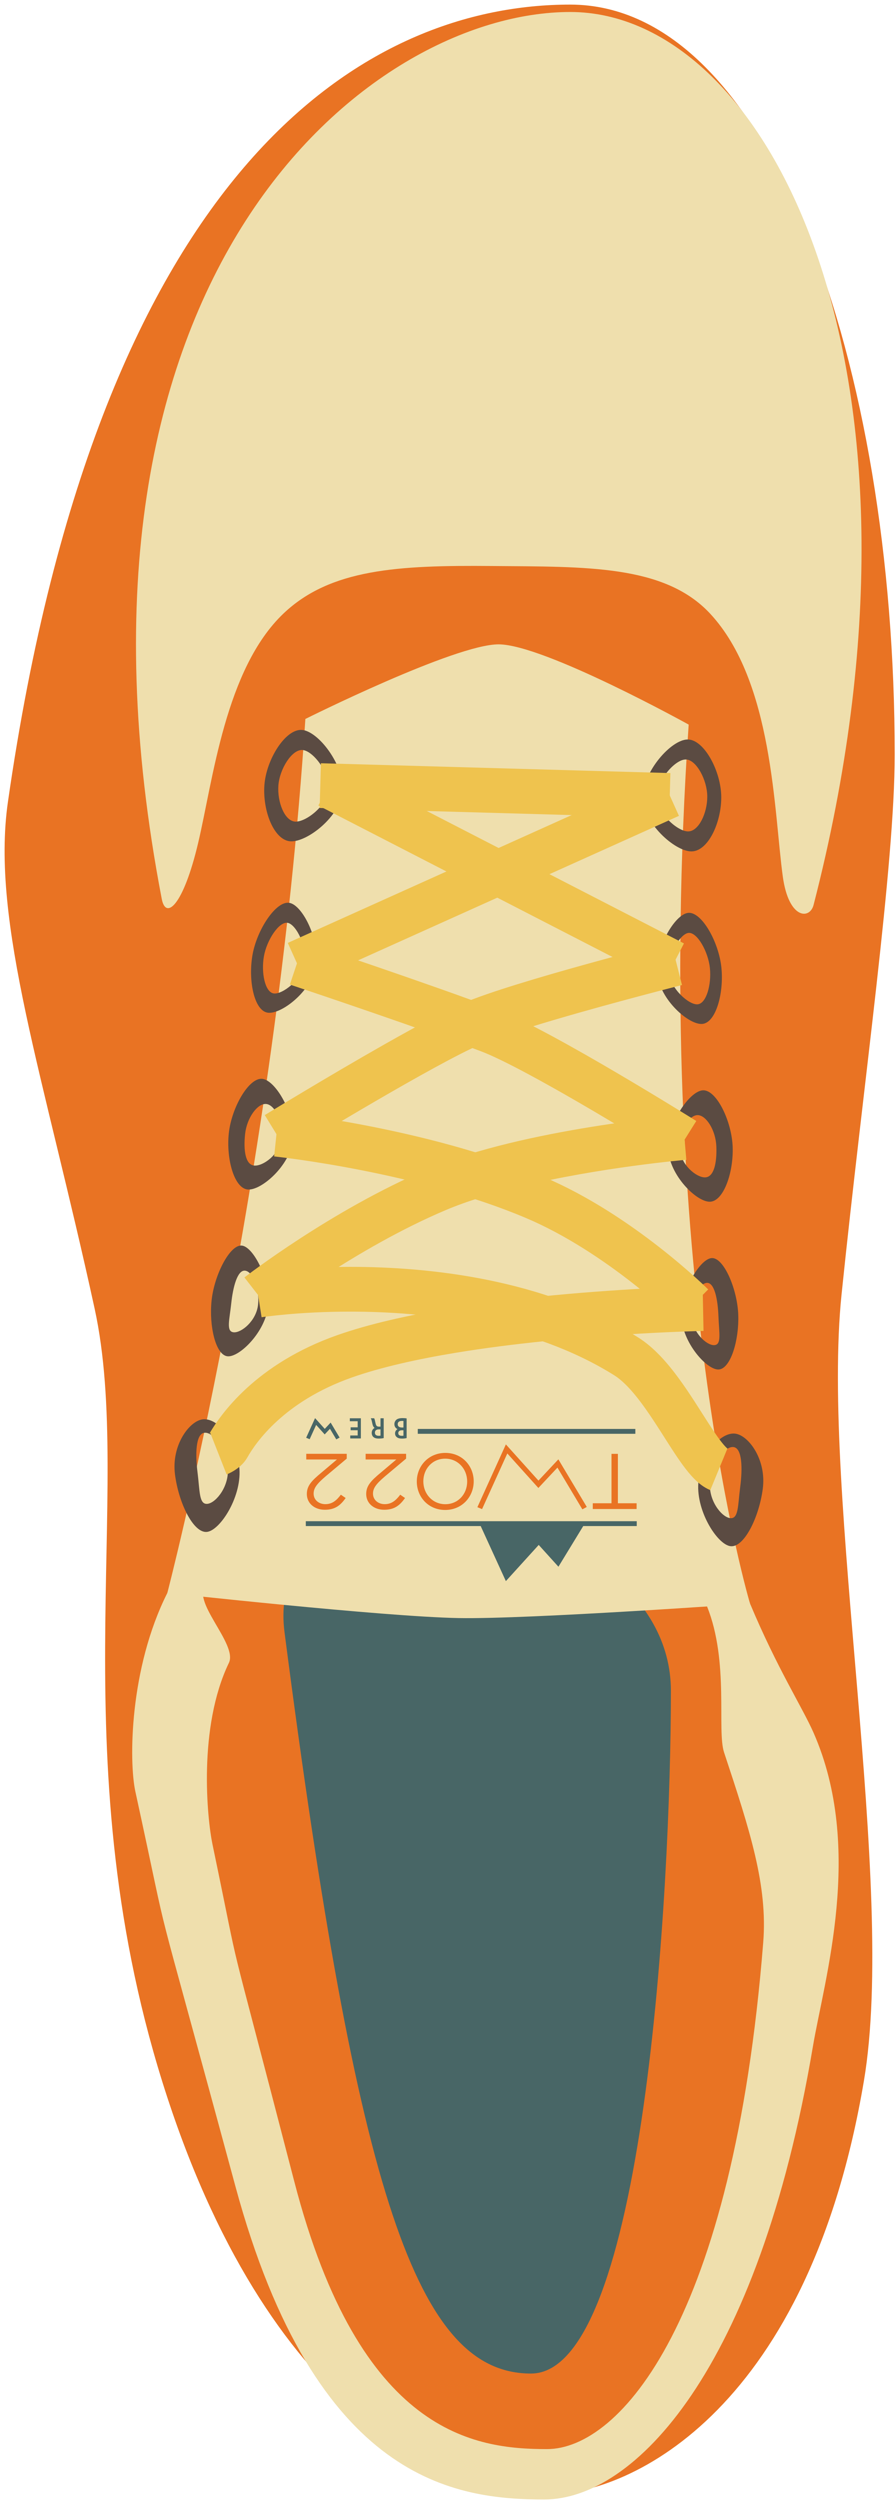 
<svg width="195px" height="544px" viewBox="-16 128 195 544" version="1.1" xmlns="http://www.w3.org/2000/svg" xmlns:xlink="http://www.w3.org/1999/xlink">
    <!-- Generator: Sketch 41.2 (35397) - http://www.bohemiancoding.com/sketch -->
    <desc>Created with Sketch.</desc>
    <defs></defs>
    <g id="running-shoe" stroke="none" stroke-width="1" fill="none" fill-rule="evenodd" width="100" transform="translate(-15, 128)">
        <g id="shoe" transform="translate(0, 0.856)">
            <path d="M19.594,283.894 C28.331,324.01 11.679,383.096 35.423,455.546 C58.768,526.779 98.47,542 117.615,542 C137.057,542 175.081,522.721 187.021,451.894 C194.185,409.397 177.639,324.529 182.151,280.813 C186.96,234.206 193.719,187.463 193.719,163.31 C193.719,78.743 166.638,0.143 123.095,0.143 C79.551,0.143 20.811,33.63 0.72,173.66 C-3.033,199.819 8.577,233.31 19.594,283.894 Z" id="Fill-1" fill="#E97323"></path>
            <path d="M28.46,388.967 C37.197,429.083 30.304,401.249 50.228,474.842 C67.691,539.347 98.335,543 117.48,543 C136.922,543 163.987,515.197 175.927,444.37 C178.355,429.97 187.107,401.339 176.062,376.182 C173.662,370.714 168.147,362.179 162.228,348.054 C149.35,317.323 53.907,309.022 35.423,345.74 C27.148,362.179 27.038,382.438 28.46,388.967" id="rim" fill="#EFDFAD"></path>
            <path d="M34.206,194.751 C35.093,199.374 38.888,196.239 42.121,182.575 C45.353,168.91 48.025,144.715 60.684,132.651 C70.902,122.911 85.719,122.116 106.047,122.301 C126.42,122.486 143.584,121.965 153.536,132.651 C167.275,147.403 167.419,175.748 169.365,189.88 C170.643,199.161 175.231,199.277 176.062,196.052 C205.895,80.292 166.639,1.753 123.095,1.753 C79.551,1.753 8.026,58.374 34.206,194.751" id="front" fill="#EFDFAD"></path>
            <path d="M45.245,400.457 C52.391,434.727 46.753,410.949 63.047,473.816 C77.328,528.921 102.39,532.041 118.047,532.041 C133.947,532.041 158.558,504.105 165.103,421.798 C166.091,409.376 162.228,397.49 156.58,380.443 C154.987,375.634 157.721,360.76 152.88,348.693 C143.738,325.904 69.665,322.368 44.028,343.914 C40.133,347.187 50.811,356.823 48.818,360.961 C42.05,375.003 44.082,394.879 45.245,400.457" id="inner-cushion" fill="#E97323"></path>
            <path d="M60.926,354.338 C76.823,477.247 89.856,515.603 114.57,515.603 C139.284,515.603 145.011,409.921 145.011,367.049 C145.011,324.178 55.426,311.821 60.926,354.338" id="sole" fill="#486666"></path>
            <path d="M35.423,345.74 C35.423,345.74 82.39,350.92 98.826,351.219 C114.091,351.498 162.228,348.053 162.228,348.053 C162.228,348.053 140.762,276.545 148.88,156.809 C148.88,156.809 117.485,139.407 107.548,139.347 C98.048,139.29 65.459,155.583 65.459,155.583 C58.965,255.43 35.423,345.74 35.423,345.74" id="tongue" fill="#EFDFAD"></path>
        </g>
        <g id="laces" transform="translate(36, 157.856)">
            <path d="M105.968,15.485 C105.968,11.882 109.926,7.397 112.231,7.397 C114.537,7.397 116.927,11.882 116.927,15.485 C116.927,19.088 115.058,23.052 112.752,23.052 C110.447,23.052 105.968,19.088 105.968,15.485 M102.924,15.63 C102.924,21.234 109.89,27.401 113.477,27.401 C117.064,27.401 119.971,21.234 119.971,15.63 C119.971,10.026 116.254,3.047 112.667,3.047 C109.08,3.047 102.924,10.026 102.924,15.63" id="Fill-14" fill="#5B4B42"></path>
            <path d="M108.543,53.7 C108.183,50.116 110.968,45.326 112.852,45.136 C114.736,44.947 117.139,49.213 117.501,52.798 C117.862,56.382 116.731,60.48 114.847,60.67 C112.963,60.86 108.904,57.284 108.543,53.7 M106.07,54.095 C106.632,59.671 112.944,65.233 115.876,64.937 C118.806,64.642 120.564,58.267 120.002,52.691 C119.441,47.115 115.703,40.478 112.772,40.774 C109.841,41.069 105.508,48.519 106.07,54.095" id="Fill-16" fill="#5B4B42"></path>
            <path d="M110.939,91.97 C110.812,88.38 112.865,84.85 114.76,84.783 C116.656,84.716 118.778,88.061 118.906,91.651 C119.032,95.241 118.365,98.262 116.471,98.33 C114.576,98.397 111.067,95.56 110.939,91.97 M108.442,92.203 C108.641,97.787 114.584,103.729 117.531,103.625 C120.48,103.521 122.65,97.291 122.454,91.707 C122.255,86.122 118.954,79.277 116.007,79.382 C113.058,79.486 108.245,86.618 108.442,92.203" id="Fill-18" fill="#5B4B42"></path>
            <path d="M113.519,128.451 C113.392,124.861 115.188,121.341 116.859,121.281 C118.53,121.222 119.235,125.028 119.362,128.618 C119.49,132.208 120.094,134.774 118.423,134.833 C116.752,134.892 113.646,132.041 113.519,128.451 M111.318,128.673 C111.516,134.258 116.782,140.224 119.381,140.132 C121.979,140.04 123.869,133.82 123.671,128.236 C123.474,122.652 120.534,115.793 117.935,115.886 C115.335,115.977 111.121,123.089 111.318,128.673" id="Fill-20" fill="#5B4B42"></path>
            <path d="M117.556,164.41 C118.083,160.369 120.759,156.766 122.648,157.012 C124.538,157.259 124.621,161.649 124.094,165.69 C123.567,169.731 123.768,172.715 121.878,172.469 C119.989,172.222 117.029,168.451 117.556,164.41 M115.04,164.248 C114.221,170.533 119.028,178.194 121.967,178.577 C124.906,178.961 128.19,172.354 129.01,166.069 C129.829,159.783 125.954,154.472 123.015,154.089 C120.077,153.706 115.86,157.962 115.04,164.248" id="Fill-22" fill="#5B4B42"></path>
            <path d="M27.226,20.917 C24.926,20.758 23.336,16.673 23.585,13.08 C23.834,9.485 26.529,5.176 28.83,5.335 C31.129,5.495 34.767,10.244 34.518,13.838 C34.268,17.432 29.526,21.077 27.226,20.917 M28.696,0.967 C25.118,0.719 20.926,7.423 20.539,13.013 C20.15,18.604 22.624,24.957 26.202,25.206 C29.78,25.454 37.157,19.784 37.544,14.193 C37.933,8.603 32.274,1.215 28.696,0.967" id="Fill-24" fill="#5B4B42"></path>
            <path d="M22.532,58.299 C20.665,57.979 19.822,53.813 20.43,50.262 C21.038,46.711 23.731,42.621 25.597,42.941 C27.464,43.26 29.911,48.231 29.303,51.782 C28.694,55.333 24.399,58.619 22.532,58.299 M25.979,38.594 C23.075,38.096 18.887,44.459 17.941,49.982 C16.994,55.506 18.307,61.987 21.211,62.485 C24.115,62.983 30.796,57.871 31.742,52.347 C32.689,46.824 28.884,39.091 25.979,38.594" id="Fill-26" fill="#5B4B42"></path>
            <path d="M18.305,95.756 C16.419,95.558 15.962,92.497 16.338,88.925 C16.713,85.352 19.062,82.162 20.948,82.36 C22.834,82.559 24.638,86.222 24.263,89.795 C23.887,93.367 20.191,95.954 18.305,95.756 M20.079,76.885 C17.146,76.577 13.378,83.177 12.795,88.735 C12.211,94.292 13.946,100.657 16.88,100.965 C19.813,101.273 26.153,95.757 26.737,90.2 C27.321,84.642 23.013,77.194 20.079,76.885" id="Fill-28" fill="#5B4B42"></path>
            <path d="M13.831,132.037 C12.168,131.862 12.948,129.345 13.324,125.772 C13.699,122.2 14.666,118.452 16.329,118.626 C17.992,118.801 19.54,122.437 19.164,126.01 C18.789,129.582 15.494,132.212 13.831,132.037 M15.63,113.169 C13.043,112.897 9.635,119.536 9.052,125.093 C8.468,130.65 9.922,136.985 12.508,137.257 C15.095,137.529 20.761,131.942 21.345,126.384 C21.929,120.827 18.216,113.441 15.63,113.169" id="Fill-30" fill="#5B4B42"></path>
            <path d="M8.183,169.358 C6.293,169.596 6.505,166.614 5.995,162.571 C5.484,158.528 5.585,154.137 7.475,153.899 C9.365,153.659 12.027,157.274 12.537,161.317 C13.048,165.359 10.074,169.119 8.183,169.358 M7.12,150.974 C4.179,151.345 0.283,156.64 1.078,162.929 C1.872,169.218 5.13,175.837 8.07,175.466 C11.011,175.094 15.849,167.453 15.054,161.164 C14.26,154.875 10.06,150.603 7.12,150.974" id="Fill-32" fill="#5B4B42"></path>
            <polyline id="Fill-34" fill="#EFC34E" points="106.763 10.783 25.632 47.313 29.632 56.195 110.762 19.665"></polyline>
            <polyline id="Fill-36" fill="#EFC34E" points="32.285 17.417 107.391 56.084 111.85 47.424 36.744 8.756"></polyline>
            <path d="M109.034,47.033 C109.013,47.038 100.495,49.195 90.609,51.936 C85.665,53.307 80.38,54.823 75.622,56.298 C73.242,57.035 70.994,57.762 68.975,58.46 C66.953,59.16 65.167,59.826 63.659,60.474 C62.13,61.132 60.368,61.986 58.4,62.993 C54.961,64.756 50.908,66.986 46.734,69.352 C34.224,76.445 20.649,84.758 20.624,84.773 L25.711,93.08 C25.711,93.08 25.83,93.008 26.061,92.867 C27.793,91.81 35.724,86.984 44.471,81.89 C48.845,79.344 53.422,76.729 57.513,74.495 C59.557,73.378 61.481,72.355 63.185,71.488 C64.887,70.621 66.377,69.908 67.507,69.423 C68.667,68.923 70.279,68.316 72.159,67.666 C75.454,66.526 79.586,65.245 83.899,63.977 C90.372,62.073 97.266,60.194 102.532,58.795 C105.165,58.095 107.392,57.514 108.959,57.109 C109.742,56.907 110.361,56.748 110.782,56.64 C111.204,56.532 111.425,56.476 111.425,56.476 L109.034,47.033 Z" id="Fill-38" fill="#EFC34E"></path>
            <path d="M26.089,56.374 C26.09,56.374 26.512,56.515 27.285,56.775 C29.992,57.683 36.969,60.033 44.844,62.751 C52.714,65.468 61.497,68.559 67.75,70.922 C68.913,71.36 70.517,72.075 72.354,72.973 C75.576,74.546 79.54,76.683 83.631,78.986 C89.774,82.444 96.223,86.284 101.124,89.253 C103.575,90.738 105.64,92.006 107.091,92.902 C107.817,93.349 108.388,93.704 108.777,93.946 C108.972,94.067 109.121,94.16 109.221,94.222 C109.321,94.285 109.37,94.315 109.37,94.315 L114.537,86.057 C114.514,86.043 106.648,81.122 97.354,75.655 C92.705,72.92 87.701,70.049 83.115,67.575 C80.821,66.337 78.632,65.199 76.629,64.22 C74.621,63.241 72.811,62.422 71.193,61.81 C63.842,59.032 53.368,55.375 44.696,52.398 C36.029,49.424 29.183,47.137 29.175,47.134 L26.089,56.374 Z" id="Fill-40" fill="#EFC34E"></path>
            <path d="M111.54,84.794 C111.459,84.801 102.86,85.534 91.693,87.342 C86.108,88.247 79.88,89.419 73.73,90.918 C67.577,92.419 61.509,94.233 56.173,96.493 C45.536,101.006 35.613,106.878 28.29,111.636 C20.973,116.394 16.271,120.04 16.192,120.101 L22.163,127.797 L22.169,127.792 C22.371,127.636 26.953,124.107 33.93,119.588 C40.903,115.07 50.284,109.567 59.975,105.461 C64.583,103.505 70.222,101.796 76.036,100.382 C84.763,98.255 93.893,96.773 100.806,95.835 C104.263,95.365 107.169,95.03 109.203,94.813 C110.219,94.705 111.018,94.626 111.559,94.574 C111.829,94.548 112.035,94.529 112.172,94.517 L112.324,94.503 L112.368,94.5 L111.54,84.794 Z" id="Fill-42" fill="#EFC34E"></path>
            <path d="M22.665,93.771 L22.678,93.772 C23.055,93.812 30.879,94.653 41.561,96.751 C52.238,98.842 65.788,102.213 77.482,107.177 C86.219,110.873 94.515,116.519 100.54,121.233 C103.555,123.589 106.01,125.71 107.698,127.229 C108.541,127.988 109.193,128.597 109.628,129.01 C109.846,129.216 110.009,129.374 110.114,129.477 L110.229,129.589 L110.254,129.613 L110.258,129.617 L111.56,128.305 L110.256,129.615 L110.258,129.617 L111.56,128.305 L110.256,129.615 L117.126,122.709 C117.026,122.611 112.991,118.601 106.537,113.558 C100.076,108.516 91.218,102.427 81.284,98.208 C68.386,92.748 54.073,89.263 42.913,87.089 C31.758,84.923 23.772,84.093 23.67,84.082 L22.665,93.771 Z" id="Fill-44" fill="#EFC34E"></path>
            <path d="M115.917,121.998 C115.845,122 102.896,122.258 86.54,123.7 C78.359,124.422 69.328,125.44 60.597,126.882 C51.861,128.328 43.442,130.181 36.363,132.673 C27.616,135.753 21.229,140.046 16.747,144.144 C12.261,148.244 9.671,152.132 8.372,154.439 L10.27,155.509 L8.809,153.871 C8.748,153.93 8.588,154.065 8.372,154.439 L10.27,155.509 L8.809,153.871 L9.271,154.389 L8.852,153.835 L8.809,153.871 L9.271,154.389 L8.852,153.835 L8.892,153.888 L8.853,153.834 L8.852,153.835 L8.892,153.888 L8.853,153.834 L8.714,153.914 L8.674,153.933 L9.527,155.874 L8.75,153.902 L8.674,153.933 L9.527,155.874 L8.75,153.902 L12.319,162.966 C12.49,162.896 13.087,162.661 13.905,162.165 C14.314,161.913 14.783,161.593 15.292,161.142 C15.796,160.687 16.358,160.099 16.859,159.221 C17.741,157.654 19.722,154.621 23.317,151.336 C26.917,148.052 32.123,144.5 39.602,141.86 C45.815,139.665 53.797,137.875 62.185,136.493 C74.775,134.412 88.305,133.214 98.648,132.547 C103.821,132.213 108.2,132.01 111.279,131.891 C112.819,131.832 114.033,131.793 114.859,131.769 C115.272,131.757 115.589,131.749 115.8,131.744 C115.906,131.742 115.985,131.74 116.037,131.739 L116.111,131.737 L115.917,121.998 Z" id="Fill-46" fill="#EFC34E"></path>
            <path d="M19.934,128.761 L19.709,127.334 L19.932,128.761 L19.934,128.761 L19.709,127.334 L19.932,128.761 C20.001,128.749 27.851,127.537 39.222,127.538 C47.313,127.537 57.185,128.153 67.277,130.209 C77.373,132.261 87.669,135.755 96.689,141.397 C97.409,141.845 98.212,142.489 99.046,143.3 C100.508,144.717 102.047,146.637 103.541,148.756 C104.664,150.345 105.769,152.043 106.848,153.73 C108.47,156.265 110.014,158.76 111.594,160.921 C112.39,162.005 113.192,163.01 114.108,163.933 C114.568,164.395 115.058,164.837 115.62,165.254 C116.182,165.668 116.816,166.063 117.585,166.38 L121.291,157.371 L120.835,158.478 L121.443,157.445 C121.425,157.434 121.376,157.407 121.291,157.371 L120.835,158.478 L121.443,157.445 L121.281,157.72 L121.451,157.449 L121.443,157.445 L121.281,157.72 L121.451,157.449 L121.438,157.441 C121.352,157.388 120.956,157.045 120.475,156.472 C119.616,155.471 118.474,153.818 117.227,151.883 C115.341,148.97 113.183,145.416 110.71,142.042 C109.471,140.353 108.148,138.703 106.698,137.184 C105.245,135.667 103.664,134.272 101.852,133.137 C91.539,126.696 80.147,122.89 69.22,120.663 C58.289,118.44 47.804,117.798 39.222,117.797 C26.974,117.799 18.601,119.111 18.42,119.138 L19.934,128.761 Z" id="Fill-48" fill="#EFC34E"></path>
            <polyline id="Fill-50" fill="#EFC34E" points="108.9 10.356 32.843 8.218 32.569 17.956 108.626 20.093"></polyline>
        </g>
        <g id="logo" transform="translate(65, 307.856)">
            <path d="M22.404,0.851 C22.234,0.826 21.967,0.801 21.617,0.801 C20.975,0.801 20.532,0.926 20.258,1.193 C20.06,1.399 19.925,1.673 19.925,2.034 C19.925,2.657 20.363,2.988 20.735,3.087 L20.735,3.099 C20.322,3.262 20.071,3.616 20.071,4.021 C20.071,4.352 20.193,4.601 20.398,4.762 C20.643,4.975 20.969,5.068 21.477,5.068 C21.832,5.068 22.183,5.031 22.404,4.98 L22.404,0.851 Z M21.896,4.613 C21.816,4.633 21.681,4.651 21.447,4.651 C20.934,4.651 20.585,4.458 20.585,3.966 C20.585,3.561 20.899,3.262 21.436,3.262 L21.896,3.262 L21.896,4.613 Z M21.896,2.85 L21.477,2.85 C20.923,2.85 20.462,2.614 20.462,2.041 C20.462,1.431 20.946,1.225 21.471,1.225 C21.651,1.225 21.797,1.231 21.896,1.25 L21.896,2.85 Z" id="b" stroke="#486666" stroke-width="0.188" fill="#486666"></path>
            <path d="M17.411,0.839 L16.904,0.839 L16.904,2.658 L16.426,2.658 C15.965,2.64 15.755,2.421 15.638,1.842 C15.528,1.319 15.44,0.957 15.376,0.839 L14.851,0.839 C14.933,1.002 15.026,1.406 15.154,1.991 C15.247,2.427 15.428,2.726 15.731,2.838 L15.731,2.858 C15.317,3.006 14.991,3.374 14.991,3.928 C14.991,4.252 15.102,4.539 15.3,4.725 C15.545,4.963 15.895,5.068 16.437,5.068 C16.787,5.068 17.155,5.038 17.411,4.981 L17.411,0.839 Z M16.904,4.601 C16.823,4.626 16.648,4.651 16.402,4.651 C15.866,4.644 15.498,4.408 15.498,3.866 C15.498,3.386 15.842,3.069 16.385,3.069 L16.904,3.069 L16.904,4.601 Z" id="r" stroke="#486666" stroke-width="0.188" fill="#486666"></path>
            <polygon id="e" stroke="#486666" stroke-width="0.188" fill="#486666" points="10.407 3.255 11.935 3.255 11.935 4.583 10.319 4.583 10.319 5.037 12.442 5.037 12.442 0.839 10.231 0.839 10.231 1.293 11.935 1.293 11.935 2.807 10.407 2.807"></polygon>
            <polygon id="w" fill="#486666" points="2.569 0.712 4.675 3.053 5.959 1.683 7.908 4.945 7.185 5.337 5.809 3.032 4.662 4.256 2.804 2.19 1.393 5.298 0.63 4.984"></polygon>
            <polygon id="mountains" fill="#486666" points="61.253 23.671 55.533 33.045 51.243 28.303 44.094 36.178 38.375 23.671"></polygon>
            <polygon id="top-line" fill="#486666" points="0.554 24.198 72.577 24.198 72.577 23.143 0.554 23.143"></polygon>
            <polygon id="bottom-line" fill="#486666" points="24.921 4.121 72.272 4.121 72.272 3.066 24.921 3.066"></polygon>
            <polygon id="T" fill="#E97323" points="67.084 8.487 68.472 8.487 68.472 19.237 72.548 19.237 72.548 20.489 63.007 20.489 63.007 19.237 67.084 19.237"></polygon>
            <path d="M30.919,19.443 C33.695,19.443 35.672,17.249 35.672,14.506 C35.672,11.761 33.661,9.532 30.884,9.532 C28.109,9.532 26.131,11.727 26.131,14.471 C26.131,17.214 28.144,19.443 30.919,19.443 M30.919,8.28 C34.614,8.28 37.095,11.144 37.095,14.471 C37.095,17.797 34.58,20.695 30.884,20.695 C27.19,20.695 24.709,17.832 24.709,14.506 C24.709,11.178 27.224,8.28 30.919,8.28" id="O" fill="#E97323"></path>
            <path d="M21.103,17.375 L22.148,18.096 C21.013,19.708 19.824,20.65 17.608,20.65 C15.32,20.65 13.698,19.21 13.698,17.238 C13.698,15.472 14.671,14.392 16.887,12.558 L20.256,9.711 L13.572,9.711 L13.572,8.476 L22.382,8.476 L22.382,9.522 L17.806,13.363 C15.878,15.01 15.176,15.936 15.176,17.136 C15.176,18.541 16.347,19.433 17.716,19.433 C19.157,19.433 20.094,18.713 21.103,17.375" id="2" fill="#E97323"></path>
            <path d="M8.182,17.375 L9.227,18.096 C8.092,19.708 6.903,20.65 4.687,20.65 C2.399,20.65 0.778,19.21 0.778,17.238 C0.778,15.472 1.75,14.392 3.966,12.558 L7.335,9.711 L0.652,9.711 L0.652,8.476 L9.461,8.476 L9.461,9.522 L4.885,13.363 C2.958,15.01 2.255,15.936 2.255,17.136 C2.255,18.541 3.426,19.433 4.795,19.433 C6.237,19.433 7.174,18.713 8.182,17.375" id="2" fill="#E97323"></path>
            <polygon id="W" fill="#E97323" points="44.097 6.43 51.184 14.308 55.518 9.681 61.705 20.039 60.741 20.561 55.318 11.481 51.167 15.911 44.41 8.4 38.913 20.509 37.895 20.091"></polygon>
        </g>
    </g>
</svg>